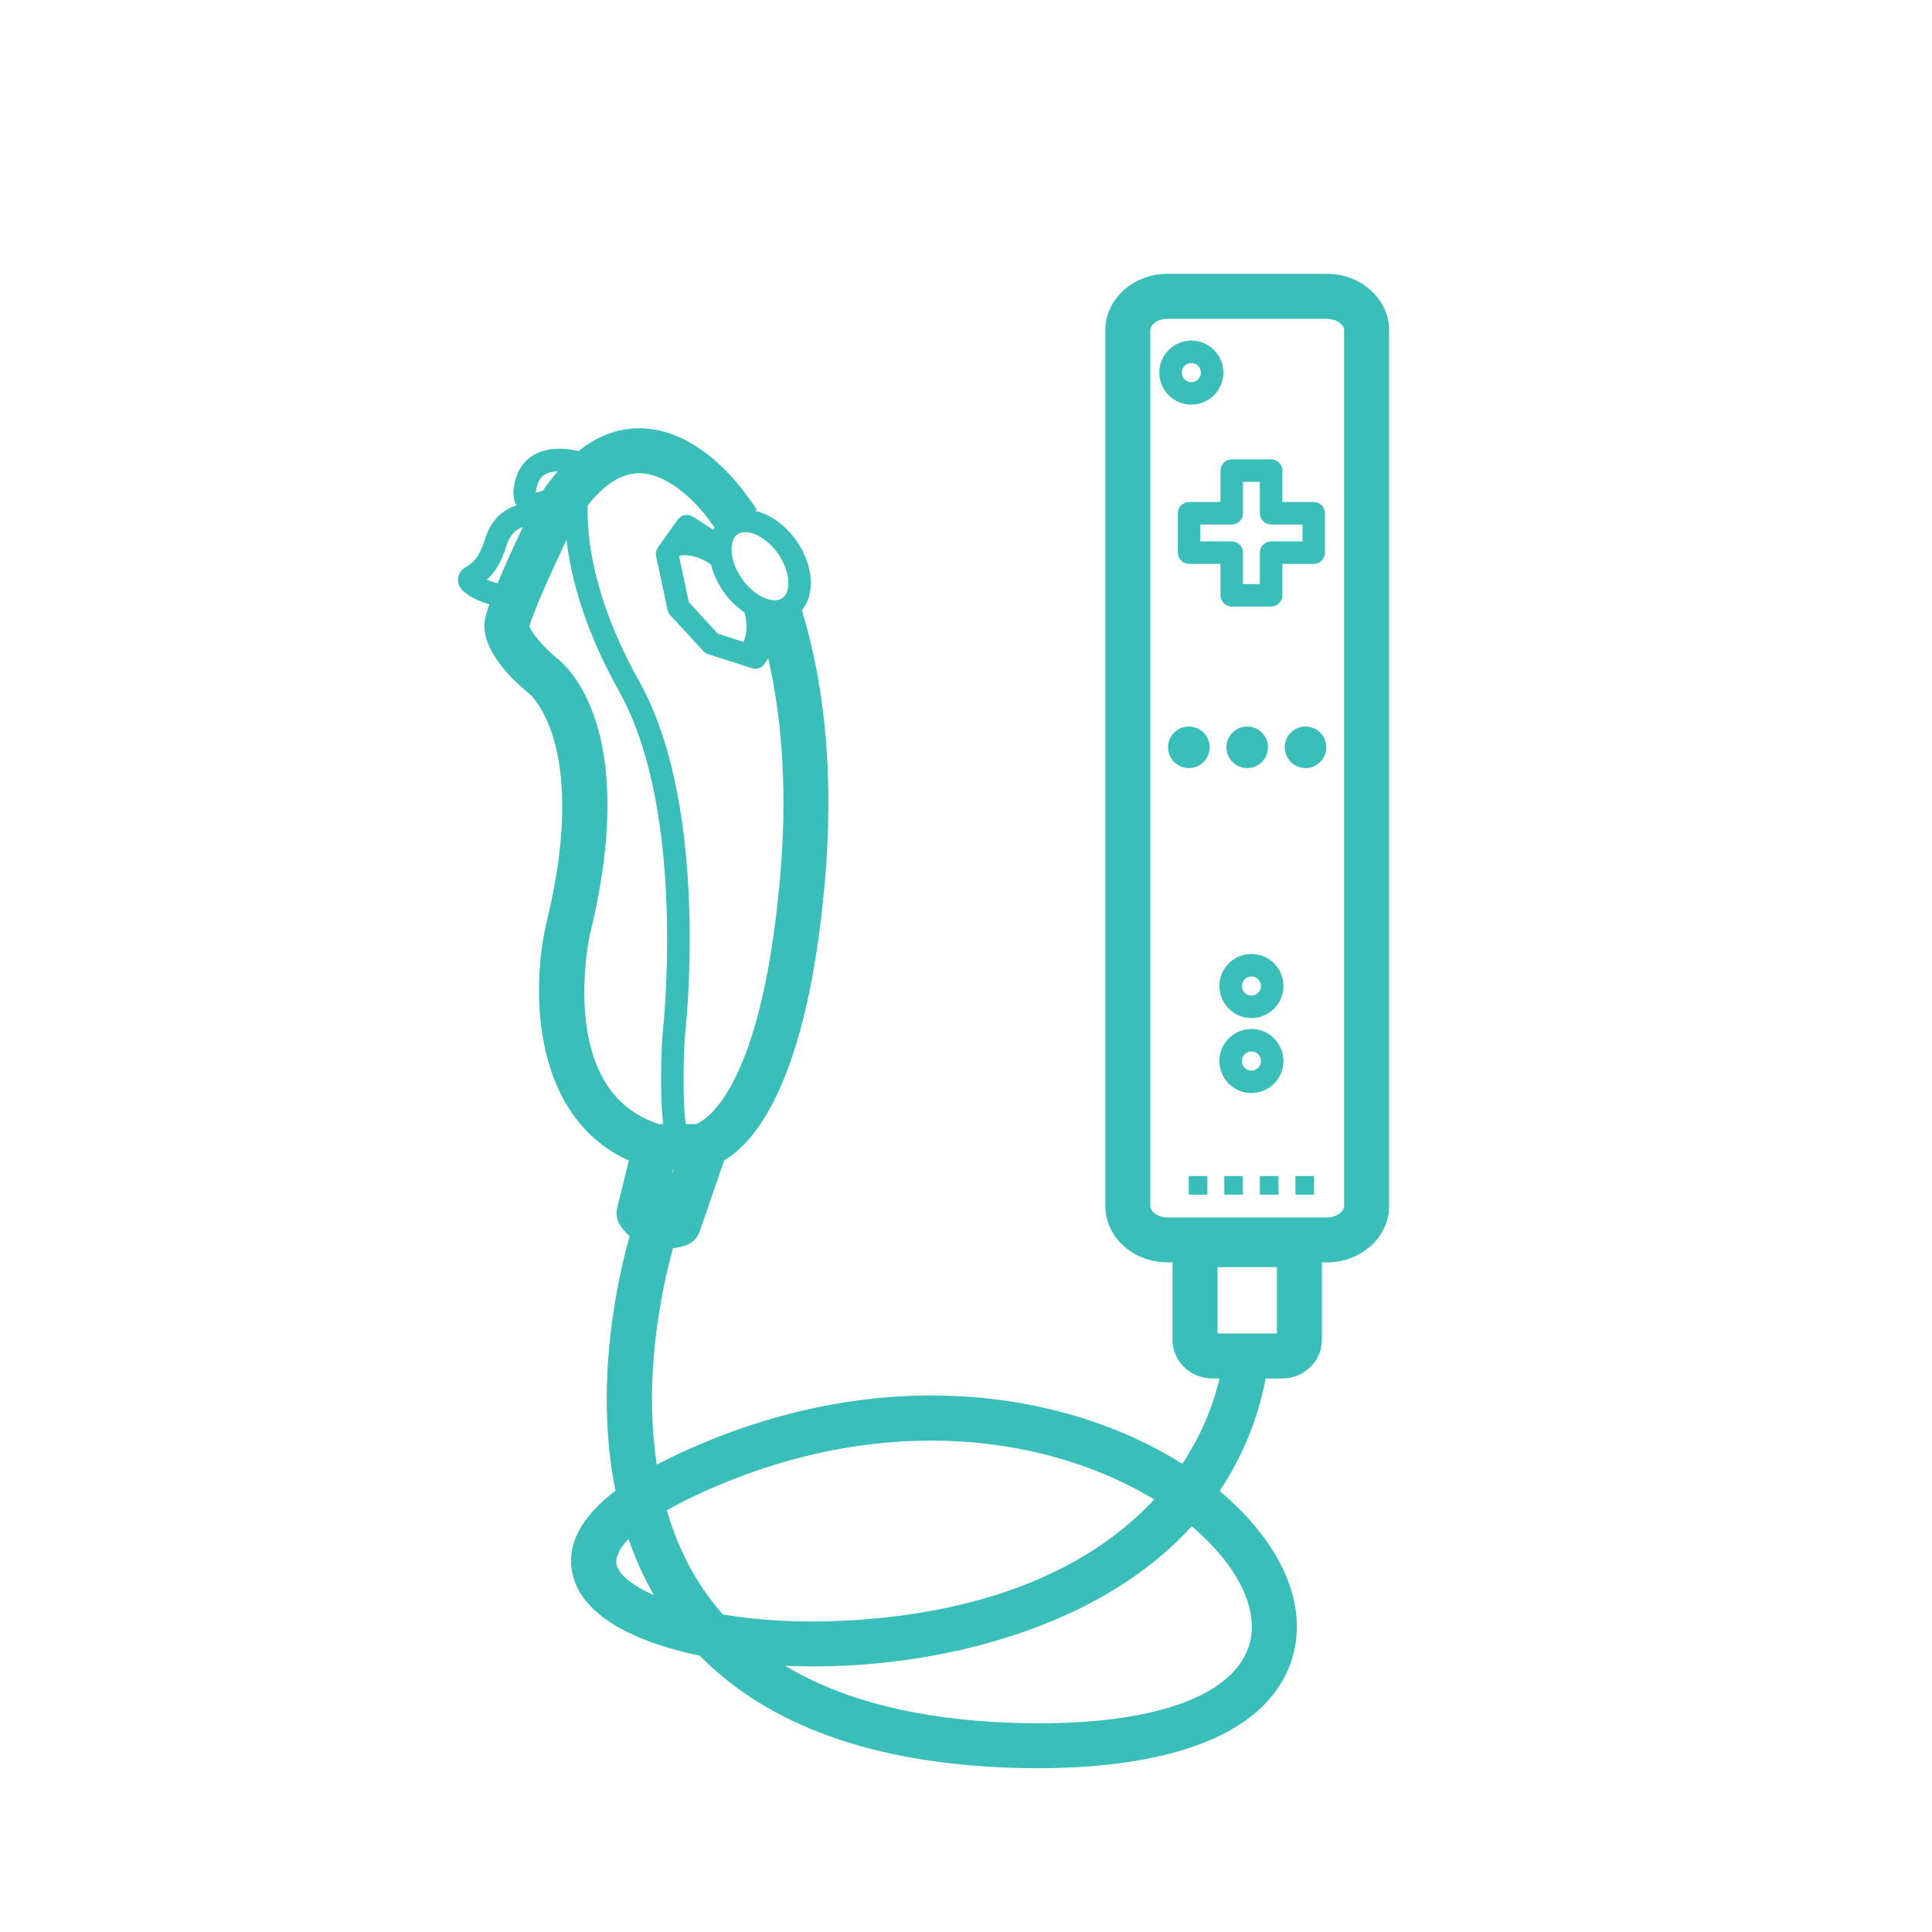 <svg width="100" height="100" viewBox="0 0 100 100" fill="none" xmlns="http://www.w3.org/2000/svg">
<g filter="url(#filter0_d)">
<path d="M63.173 21.985H61.546C61.225 21.985 60.964 22.246 60.964 22.567V24.604C60.964 24.926 61.225 25.186 61.546 25.186H63.173V26.812C63.173 27.134 63.433 27.394 63.755 27.394H65.792C66.112 27.394 66.374 27.134 66.374 26.812V25.186H68C68.321 25.186 68.581 24.926 68.581 24.604V22.567C68.581 22.246 68.321 21.985 68 21.985H66.374V20.358C66.374 20.037 66.112 19.776 65.792 19.776H63.755C63.433 19.776 63.173 20.037 63.173 20.358V21.985ZM63.755 23.149C64.076 23.149 64.336 22.888 64.336 22.567V20.94H65.21V22.567C65.21 22.888 65.471 23.149 65.792 23.149H67.418V24.022H65.792C65.471 24.022 65.21 24.283 65.21 24.604V26.231H64.336V24.604C64.336 24.283 64.076 24.022 63.755 24.022H62.128V23.149H63.755Z" fill="#39BEB9"/>
<path d="M61.663 16.945C62.578 16.945 63.321 16.201 63.321 15.287C63.321 14.373 62.578 13.628 61.663 13.628C60.749 13.628 60.005 14.372 60.005 15.287C60.005 16.202 60.749 16.945 61.663 16.945ZM61.663 14.792C61.935 14.792 62.157 15.014 62.157 15.287C62.157 15.559 61.935 15.782 61.663 15.782C61.391 15.782 61.169 15.56 61.169 15.287C61.169 15.014 61.391 14.792 61.663 14.792Z" fill="#39BEB9"/>
<path d="M64.773 45.378C63.858 45.378 63.115 46.122 63.115 47.036C63.115 47.951 63.858 48.695 64.773 48.695C65.687 48.695 66.431 47.951 66.431 47.036C66.432 46.123 65.688 45.378 64.773 45.378ZM64.773 47.531C64.501 47.531 64.279 47.309 64.279 47.036C64.279 46.764 64.501 46.541 64.773 46.541C65.045 46.541 65.267 46.763 65.267 47.036C65.268 47.31 65.046 47.531 64.773 47.531Z" fill="#39BEB9"/>
<path d="M64.773 49.26C63.858 49.26 63.115 50.004 63.115 50.918C63.115 51.832 63.858 52.576 64.773 52.576C65.687 52.576 66.431 51.832 66.431 50.918C66.431 50.004 65.688 49.26 64.773 49.26ZM64.773 51.414C64.501 51.414 64.279 51.191 64.279 50.918C64.279 50.645 64.501 50.424 64.773 50.424C65.045 50.424 65.267 50.645 65.267 50.918C65.267 51.191 65.046 51.414 64.773 51.414Z" fill="#39BEB9"/>
<path d="M61.535 35.756C62.129 35.756 62.611 35.274 62.611 34.68C62.611 34.086 62.129 33.604 61.535 33.604C60.941 33.604 60.459 34.086 60.459 34.68C60.459 35.274 60.941 35.756 61.535 35.756Z" fill="#39BEB9"/>
<path d="M64.555 35.756C65.149 35.756 65.631 35.274 65.631 34.68C65.631 34.086 65.149 33.604 64.555 33.604C63.961 33.604 63.479 34.086 63.479 34.68C63.479 35.274 63.961 35.756 64.555 35.756Z" fill="#39BEB9"/>
<path d="M67.574 35.756C68.168 35.756 68.65 35.274 68.65 34.68C68.65 34.086 68.168 33.604 67.574 33.604C66.98 33.604 66.498 34.086 66.498 34.68C66.498 35.274 66.98 35.756 67.574 35.756Z" fill="#39BEB9"/>
<path d="M68.674 10.172H60.435C58.658 10.172 57.211 11.479 57.211 13.086V58.427C57.211 60.034 58.657 61.341 60.435 61.341H60.69V65.357C60.69 66.455 61.616 67.351 62.754 67.351H63.124C62.768 68.845 62.139 70.347 61.196 71.767C55.568 68.205 46.6 66.595 36.888 70.486C35.804 70.92 34.839 71.363 33.995 71.81C33.695 69.843 33.704 67.943 33.827 66.365C34.023 63.826 34.53 61.705 34.834 60.607C35.033 60.582 35.24 60.537 35.459 60.47C35.815 60.361 36.098 60.089 36.218 59.736L37.478 56.07C39.13 55.086 41.778 51.912 42.687 41.717C43.158 36.446 42.758 31.696 41.506 27.589C41.819 27.207 41.985 26.684 41.968 26.094C41.948 25.392 41.682 24.643 41.218 23.982C40.647 23.17 39.862 22.618 39.08 22.444L39.176 22.382C38.928 21.999 38.744 21.76 38.658 21.654C38.328 21.179 36.061 18.075 32.954 18.169C31.887 18.201 30.88 18.598 29.941 19.347C29.464 19.232 28.511 19.089 27.718 19.497C27.224 19.751 26.872 20.185 26.7 20.752C26.517 21.354 26.533 21.825 26.74 22.162C26.101 22.347 25.434 22.836 25.098 23.916C24.776 24.945 24.407 25.167 24.185 25.3C24.029 25.393 23.705 25.588 23.705 26.004C23.705 26.215 23.796 26.412 23.976 26.591C24.258 26.87 24.817 27.14 25.331 27.279C25.215 27.61 25.131 27.891 25.098 28.091C24.844 29.613 26.552 31.21 27.298 31.826C27.337 31.859 27.308 31.842 27.352 31.868C27.385 31.893 30.567 34.477 28.271 43.816C27.499 47.185 27.5 53.789 32.551 56.072L31.947 58.508C31.878 58.791 31.915 59.088 32.053 59.344C32.158 59.537 32.338 59.77 32.588 59.985C31.983 62.133 30.736 67.614 31.855 73.159C30.052 74.536 29.306 75.973 29.632 77.462C30.098 79.587 32.768 80.985 36.222 81.698C39.764 85.305 45.167 87.255 52.33 87.499C52.764 87.515 53.228 87.524 53.717 87.524C58.232 87.524 64.74 86.741 66.643 82.475C67.762 79.965 66.918 76.985 64.329 74.293C63.96 73.908 63.558 73.533 63.125 73.172C64.301 71.43 65.1 69.475 65.509 67.352H66.357C67.495 67.352 68.421 66.456 68.421 65.358V61.342H68.675C70.452 61.342 71.899 60.035 71.899 58.428V13.086C71.897 11.479 70.451 10.172 68.674 10.172ZM34.84 56.51H34.866L34.773 56.781L34.84 56.51ZM35.175 24.767C35.634 24.663 36.23 24.828 36.8 25.218C36.919 25.702 37.139 26.187 37.451 26.631C37.761 27.072 38.136 27.433 38.538 27.703C38.689 28.293 38.666 28.836 38.482 29.224L37.156 28.8L35.654 27.172L35.15 24.802L35.175 24.767ZM40.267 24.652C40.596 25.12 40.792 25.658 40.806 26.127C40.812 26.351 40.78 26.757 40.495 26.956C40.388 27.032 40.254 27.07 40.098 27.07C39.643 27.07 38.943 26.727 38.404 25.961C38.074 25.493 37.878 24.956 37.864 24.487C37.858 24.263 37.889 23.857 38.174 23.657C38.281 23.582 38.416 23.544 38.572 23.544C39.027 23.544 39.728 23.886 40.267 24.652ZM33.019 20.495C34.674 20.453 36.28 22.285 36.758 22.998C36.782 23.034 36.812 23.073 36.84 23.106C36.841 23.107 36.893 23.17 36.983 23.294C36.96 23.335 36.938 23.377 36.918 23.419L35.867 22.746C35.606 22.579 35.259 22.645 35.079 22.898L34.055 24.336C33.96 24.469 33.926 24.635 33.96 24.794L34.55 27.57C34.572 27.672 34.621 27.767 34.692 27.843L36.406 29.701C36.474 29.775 36.56 29.83 36.656 29.861L38.917 30.585C38.976 30.604 39.036 30.613 39.094 30.613C39.286 30.613 39.471 30.518 39.58 30.35L39.762 30.074C40.539 33.469 40.745 37.303 40.369 41.511C39.381 52.608 36.405 54.043 36.024 54.182H35.49C35.271 52.328 35.447 49.683 35.447 49.676C35.461 49.557 35.792 46.713 35.675 43.014C35.516 38.012 34.641 34.052 33.072 31.243C30.67 26.94 30.368 23.75 30.416 22.166C31.265 21.085 32.138 20.524 33.019 20.495ZM27.815 21.091C27.897 20.822 28.035 20.646 28.251 20.534C28.431 20.44 28.648 20.403 28.867 20.395C28.6 20.705 28.34 21.045 28.086 21.419L28.081 21.405C27.974 21.451 27.832 21.486 27.736 21.494C27.738 21.42 27.754 21.293 27.815 21.091ZM25.756 26.189C25.582 26.154 25.381 26.084 25.2 26.003C25.52 25.722 25.909 25.224 26.209 24.262C26.407 23.628 26.753 23.375 27.06 23.282C26.67 24.107 26.161 25.212 25.756 26.189ZM30.333 48.893C30.049 46.545 30.535 44.356 30.535 44.354C33.13 33.801 29.408 30.497 28.755 30.01C28.127 29.483 27.495 28.735 27.405 28.418C27.538 27.846 28.441 25.793 29.324 23.941C29.537 25.84 30.219 28.52 32.056 31.809C35.591 38.14 34.305 49.424 34.289 49.566C34.28 49.698 34.112 52.218 34.322 54.181H34.106C31.941 53.48 30.672 51.703 30.333 48.893ZM31.905 76.961C31.885 76.869 31.829 76.4 32.53 75.654C32.872 76.644 33.305 77.619 33.848 78.562C32.703 78.061 32.021 77.488 31.905 76.961ZM36.449 78.326C35.552 77.025 34.931 75.609 34.513 74.178C35.322 73.711 36.376 73.199 37.753 72.647C42.756 70.645 47.953 70.073 52.784 70.995C55.351 71.487 57.752 72.399 59.741 73.612C56.661 76.932 51.513 79.489 43.702 79.887C41.307 80.006 39.181 79.864 37.416 79.563C37.07 79.172 36.747 78.76 36.449 78.326ZM64.517 81.527C63.383 84.068 58.966 85.396 52.411 85.173C47.561 85.007 43.626 84.017 40.644 82.222C41.696 82.269 42.766 82.263 43.821 82.21C49.049 81.942 53.975 80.54 57.692 78.263C59.233 77.32 60.567 76.226 61.684 75.001C62.029 75.29 62.351 75.595 62.652 75.903C64.55 77.881 65.229 79.928 64.517 81.527ZM66.092 65.023H63.018V61.587H66.092V65.023ZM69.57 58.428C69.57 58.705 69.186 59.016 68.674 59.016H60.435C59.922 59.016 59.539 58.705 59.539 58.428V13.086C59.539 12.809 59.922 12.5 60.435 12.5H68.674C69.187 12.5 69.57 12.81 69.57 13.086V58.428Z" fill="#39BEB9"/>
<path d="M62.494 56.871H61.529V57.836H62.494V56.871Z" fill="#39BEB9"/>
<path d="M64.335 56.871H63.37V57.836H64.335V56.871Z" fill="#39BEB9"/>
<path d="M66.177 56.871H65.211V57.836H66.177V56.871Z" fill="#39BEB9"/>
<path d="M68.017 56.871H67.052V57.836H68.017V56.871Z" fill="#39BEB9"/>
</g>
<defs>
<filter id="filter0_d" x="-4" y="0" width="108" height="108" filterUnits="userSpaceOnUse" color-interpolation-filters="sRGB">
<feFlood flood-opacity="0" result="BackgroundImageFix"/>
<feColorMatrix in="SourceAlpha" type="matrix" values="0 0 0 0 0 0 0 0 0 0 0 0 0 0 0 0 0 0 127 0"/>
<feOffset dy="4"/>
<feGaussianBlur stdDeviation="2"/>
<feColorMatrix type="matrix" values="0 0 0 0 0 0 0 0 0 0 0 0 0 0 0 0 0 0 0.25 0"/>
<feBlend mode="normal" in2="BackgroundImageFix" result="effect1_dropShadow"/>
<feBlend mode="normal" in="SourceGraphic" in2="effect1_dropShadow" result="shape"/>
</filter>
</defs>
</svg>
